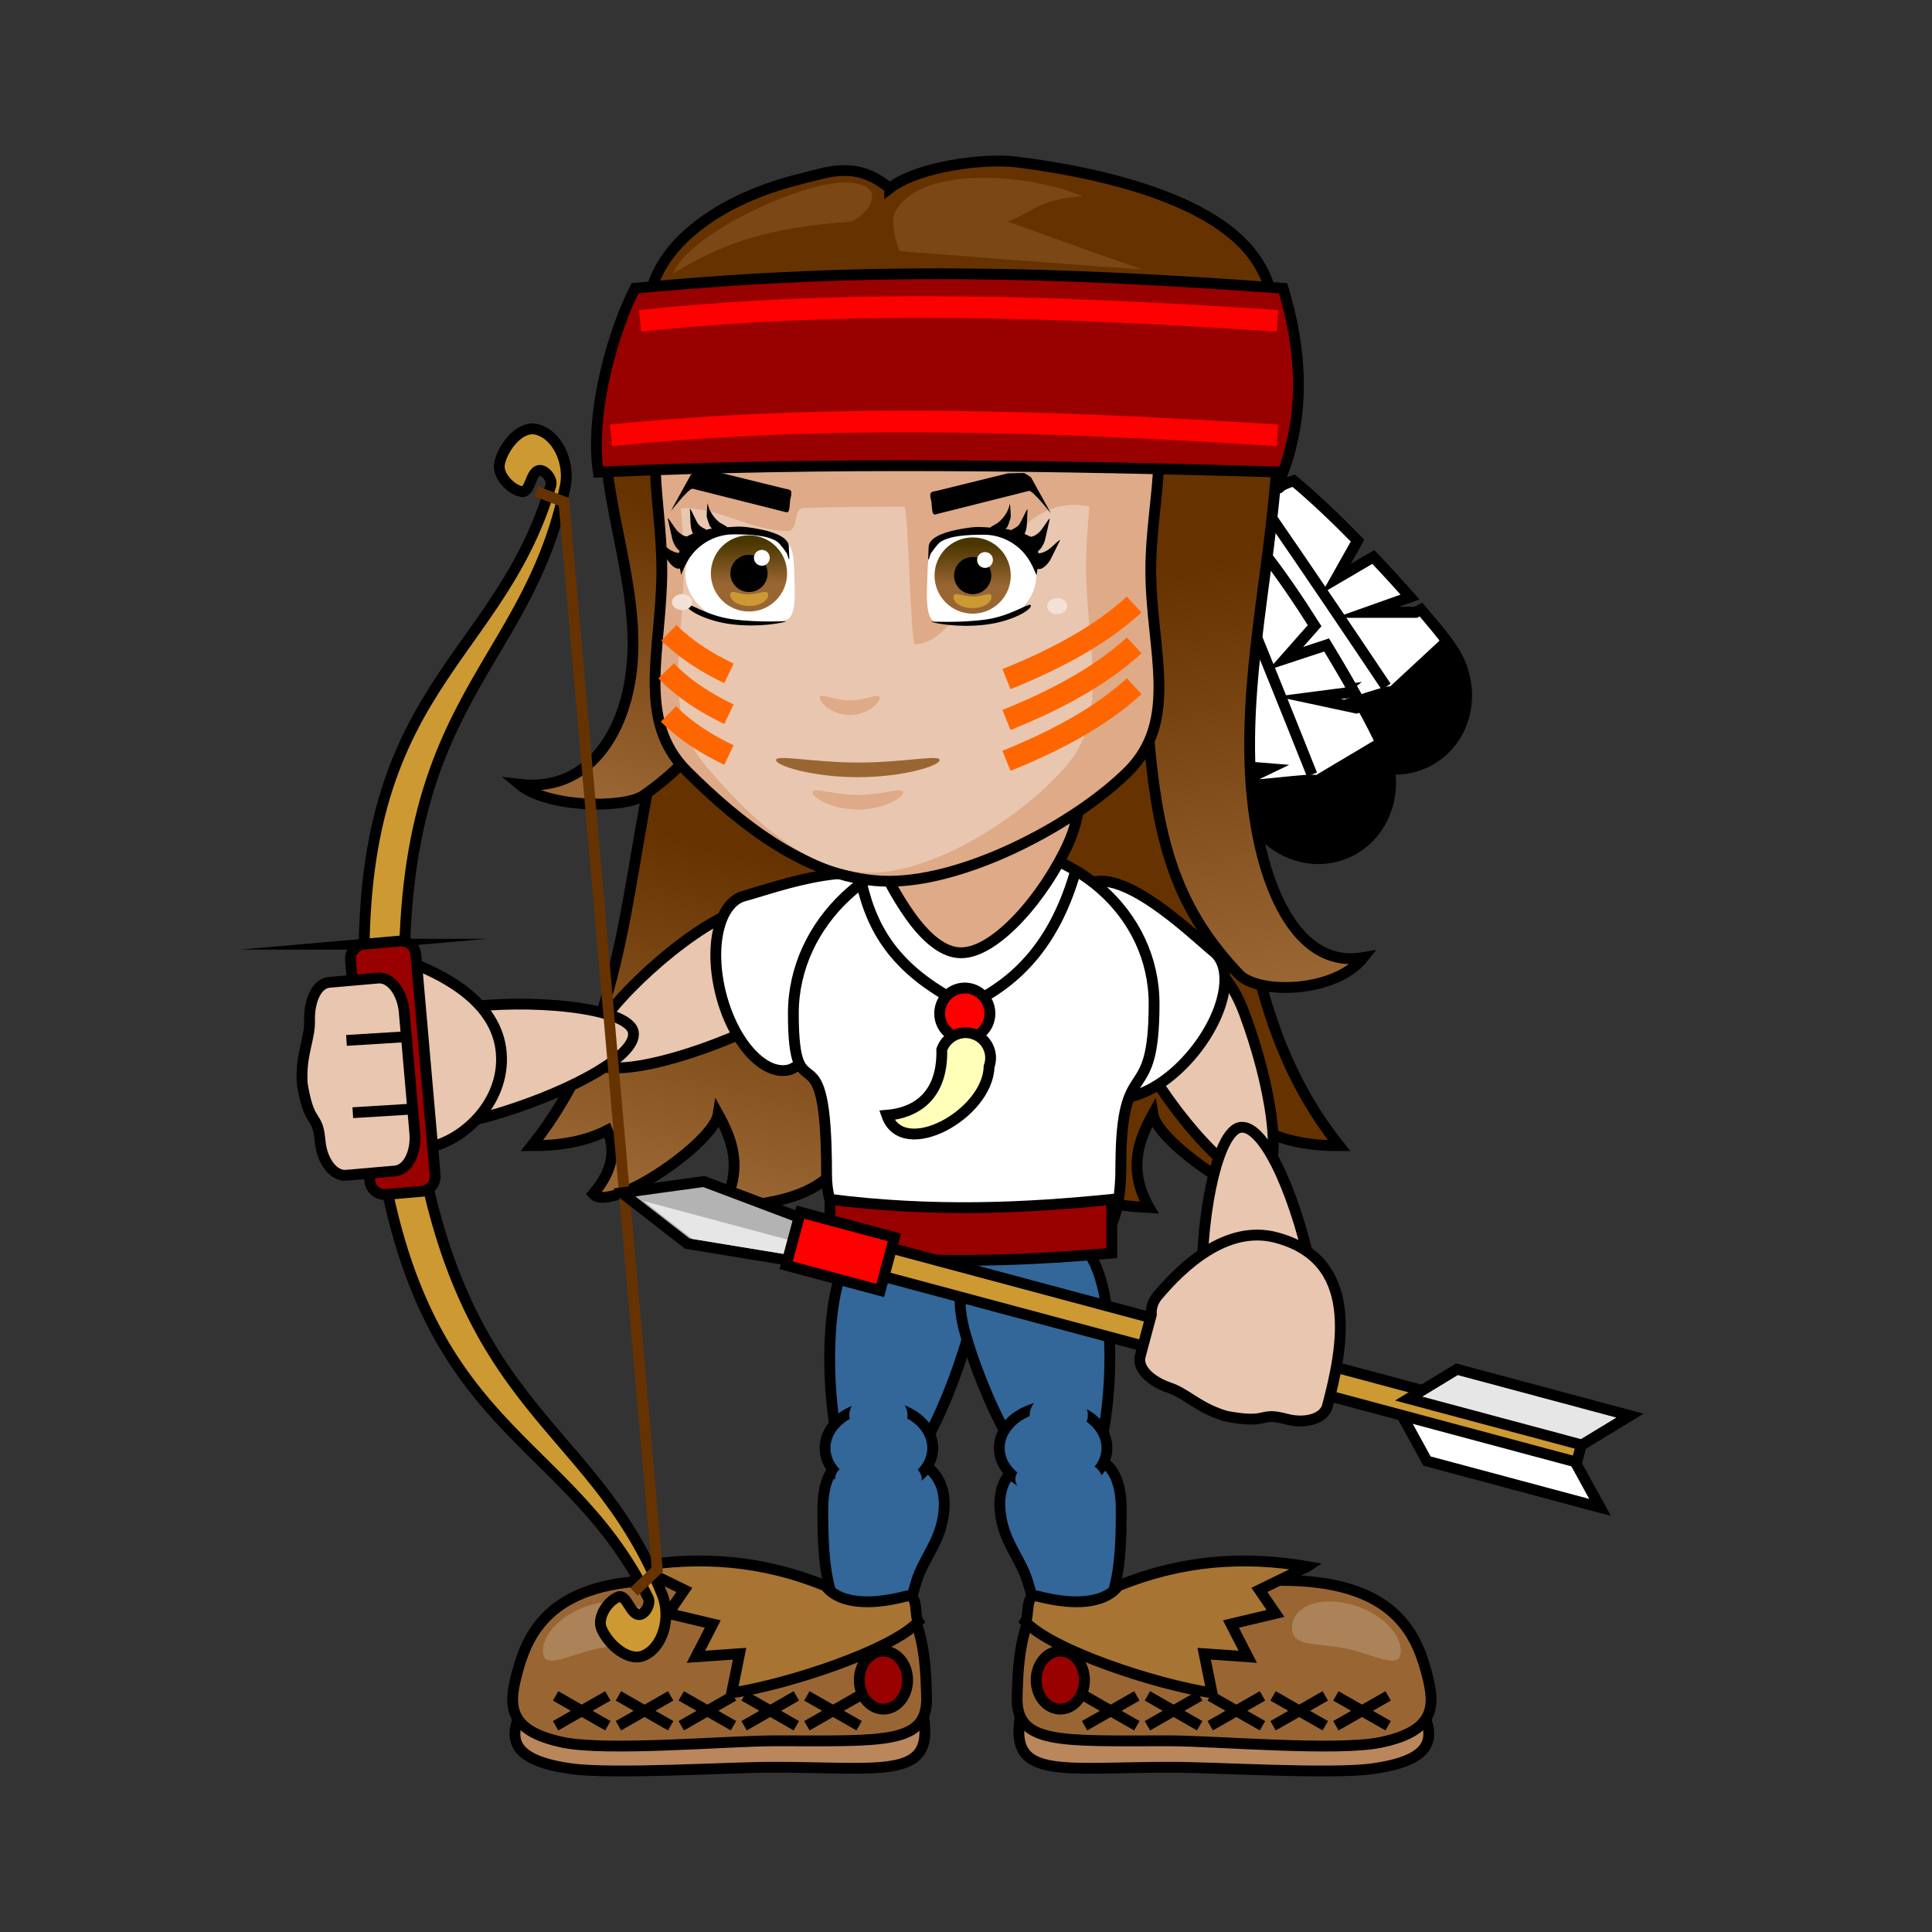 <svg:svg xmlns:svg="http://www.w3.org/2000/svg" height="632.652" id="svg2" version="1.1" viewBox="-97.121 -50.942 632.652 632.652" width="632.652">
 <svg:rect x="-97.121" y="-50.942" width="632.652" height="632.652" fill="#333333" stroke="none"/>
 <svg:defs id="defs4">
  <svg:clipPath clipPathUnits="userSpaceOnUse" id="clipPath3430">
   <svg:path clip-rule="evenodd" d="m93.414 265.57c-7.808-37.27-8.38-70.98-31.773-100.35 7.174-0.007 13.9 1.034 19.777 4.053 2.682-6.301 0.508-11.692-3.728-16.697 4.527-5.144 31.569 13.303 32.745 20.911 3.596-6.502 6.785-14.386 0.973-24.478 38.783 2.161 21.903 16.247 57.871 23.019 1.545 38.211 3.09 76.422 4.634 114.63-26.833-7.032-53.666-14.065-80.499-21.098" id="path3432" />
  </svg:clipPath>
  <svg:linearGradient gradientUnits="userSpaceOnUse" id="linearGradient3434" x1="103.3" x2="82.76" y1="245.85" y2="159.47">
   <svg:stop id="stop3436" offset="0" stop-color="#630" />
   <svg:stop id="stop3438" offset="1" stop-color="#963" />
  </svg:linearGradient>
  <svg:clipPath clipPathUnits="userSpaceOnUse" id="clipPath3448">
   <svg:path clip-rule="evenodd" d="m251.57 247.73c3.035-16.616 11.185-36.149 27.882-33.231-7.349-9.294-27.482-9.745-32.583-4.377-15.946 16.783-20.947 33.645-23.343 59.006-2.492 26.372-1.621 52.954-2.432 79.431 11.942-0.919 23.883-1.837 35.825-2.756-1.783-32.691-11.232-65.867-5.35-98.073" id="path3450" />
  </svg:clipPath>
  <svg:linearGradient gradientUnits="userSpaceOnUse" id="linearGradient3452" x1="237.7" x2="258.24" y1="318.03" y2="209.9">
   <svg:stop id="stop3454" offset="0" stop-color="#630" />
   <svg:stop id="stop3456" offset="1" stop-color="#963" />
  </svg:linearGradient>
  <svg:clipPath clipPathUnits="userSpaceOnUse" id="clipPath3466">
   <svg:path clip-rule="evenodd" d="m86.219 281.87c-3.035-10.99-11.185-23.911-27.882-21.981 7.348-6.147 27.482-6.446 32.583-2.895 15.946 11.101 20.947 22.255 23.343 39.03 2.492 17.444 1.621 35.027 2.432 52.54-11.942-0.608-23.883-1.215-35.825-1.823 1.783-21.624 11.232-43.568 5.349-64.871" id="path3468" />
  </svg:clipPath>
  <svg:linearGradient gradientUnits="userSpaceOnUse" id="linearGradient3470" x1="95.75" x2="74.61" y1="333.44" y2="259.44">
   <svg:stop id="stop3472" offset="0" stop-color="#630" />
   <svg:stop id="stop3474" offset="1" stop-color="#963" />
  </svg:linearGradient>
  <svg:clipPath clipPathUnits="userSpaceOnUse" id="clipPath3548">
   <svg:path clip-rule="evenodd" d="m118.51 325.13c5.514 0 9.984-4.47 9.984-9.984 0-5.514-4.47-9.984-9.984-9.984-5.514 0-9.984 4.47-9.984 9.984 0 5.514 4.47 9.984 9.984 9.984" id="path3550" />
  </svg:clipPath>
  <svg:linearGradient gradientUnits="userSpaceOnUse" id="linearGradient3552" x1="117.18" x2="117.18" y1="312.4" y2="323.39">
   <svg:stop id="stop3554" offset="0" stop-color="#963" />
   <svg:stop id="stop3556" offset="1" stop-color="#4a3600" />
  </svg:linearGradient>
  <svg:clipPath clipPathUnits="userSpaceOnUse" id="clipPath3564">
   <svg:path clip-rule="evenodd" d="m177.11 324.57c-5.514 0-9.984-4.47-9.984-9.984 0-5.514 4.47-9.984 9.984-9.984 5.514 0 9.984 4.47 9.984 9.984 0 5.514-4.47 9.984-9.984 9.984" id="path3566" />
  </svg:clipPath>
  <svg:linearGradient gradientUnits="userSpaceOnUse" id="linearGradient3568" x1="178.44" x2="178.43" y1="311.83" y2="322.83">
   <svg:stop id="stop3570" offset="0" stop-color="#963" />
   <svg:stop id="stop3572" offset="1" stop-color="#4a3600" />
  </svg:linearGradient>
 </svg:defs>
 <svg:g id="layer1" transform="translate(-165.16 -246.98)">
  <svg:g fill="#369" fill-rule="evenodd">
   <svg:g stroke="#000" stroke-miterlimit="22.926" stroke-width="3.543">
    <svg:path d="m364.96 599.43c10.312 1.158 27.449 7.894 20.065 34.065-7.384 26.171-22.095 54.261-32.407 53.103-10.312-1.158-15.222-38.27-11.814-62.34 3.408-24.071 13.843-25.986 24.155-24.827z" id="path3346" />
    <svg:path d="m355.32 671.87c9.053 0 24.685 3.013 21.506 21.26-1.44 8.263-6.276 13.365-8.536 20.276-2.731 8.35-3.473 17.739-12.97 17.646-17.359-0.169-17.835-24.434-17.835-40.776s8.783-18.405 17.835-18.405z" id="path3348" />
    <svg:path d="m405.13 599.08c-10.733 1.271-28.562 8.198-20.829 34.306 7.733 26.108 23.098 54.056 33.832 52.785 10.733-1.271 15.779-38.461 12.189-62.51-3.591-24.05-14.458-25.852-25.191-24.581z" id="path3350" />
    <svg:path d="m417.36 671.87c-9.053 0-24.685 3.012-21.506 21.26 1.44 8.263 6.276 13.365 8.536 20.276 2.731 8.35 3.472 17.739 12.97 17.646 17.359-0.169 17.835-24.434 17.835-40.776s-8.783-18.405-17.835-18.405z" id="path3352" />
    <svg:path d="m355.84 656.48c9.736 0 17.629 6.141 17.629 13.717 0 7.575-7.893 13.717-17.629 13.717-9.736 0-17.629-6.141-17.629-13.717 0-7.576 7.893-13.717 17.629-13.717z" id="path3354" />
   </svg:g>
   <svg:path d="m355.68 652.02c5.262 0 9.528 3.304 9.528 7.378 0 4.075-4.266 7.379-9.528 7.379-5.262 0-9.528-3.304-9.528-7.379 0-4.075 4.266-7.378 9.528-7.378" id="path3356" />
   <svg:path d="m412.89 656.48c9.736 0 17.629 6.141 17.629 13.717 0 7.575-7.893 13.717-17.629 13.717-9.736 0-17.629-6.141-17.629-13.717 0-7.576 7.893-13.717 17.629-13.717z" id="path3358" stroke="#000" stroke-miterlimit="22.926" stroke-width="3.543" />
   <svg:path d="m414.74 652.02c5.262 0 9.528 3.304 9.528 7.378 0 4.075-4.266 7.379-9.528 7.379-5.262 0-9.527-3.304-9.527-7.379 0-4.075 4.266-7.378 9.527-7.378" id="path3360" />
   <svg:path d="m414.74 673.04c7.851 0 14.215 3.303 14.215 7.378 0 4.075-6.364 7.379-14.215 7.379s-14.215-3.304-14.215-7.379c0-4.075 6.364-7.378 14.215-7.378" id="path3362" />
  </svg:g>
  <svg:g id="g3364" transform="matrix(1.25 0 0 -1.25 165.16 777.74)">
   <svg:g fill-rule="evenodd">
    <svg:g stroke="#000" stroke-miterlimit="22.926" stroke-width="2.835">
     <svg:path d="m257.19 48.162c26.688 0 30.029-17.781 35.724-27.357 5.416-9.107 7.126-16.314-11.118-18.805-11.088-1.514-40.971 0.398-52.674 0.398-26.928 0-40.369-2.86-39.903 9.907 0.156 4.275 2.673 22.822 9.469 27.271 4.532-2.739 11.481-3.018 15.596-0.182 9.542 6.577 30.226 8.767 42.906 8.767z" fill="#ba865b" id="path3366" />
     <svg:path d="m258.03 51.344c28.258 0 34.876-12.82 37.827-23.607 2.345-8.573 3.274-15.642-11.773-18.805-11.567-2.431-43.383 0.398-55.775 0.398-28.512 0-40.032-1.052-39.539 11.716 0.165 4.275 0.118 21.014 7.313 25.462 4.798-2.739 12.158-3.018 16.515-0.182 10.104 6.577 32.005 5.017 45.432 5.017z" fill="#963" id="path3368" />
     <svg:path d="m264.78 54.978c-4.184-2.042-8.368-4.084-12.553-6.125 1.406-2.054 2.812-4.108 4.218-6.162-3.891-0.924-7.781-1.848-11.672-2.772 1.469-2.861 2.938-5.722 4.407-8.582-3.809 0.267-7.62 0.534-11.43 0.802 0.692-3.426 1.384-6.852 2.076-10.278-14.997 2.289-41.915 11.186-48.906 18.678 1.123 1.624-0.167 7.541 3.272 6.654 10.688-2.757 16.783-1.183 19.774 1.363 0.502 0.428 0.917 0.883 1.252 1.35 16.472 6.707 32.691 7.968 49.563 5.073z" fill="#a77433" id="path3370" />
     <svg:path d="m200.07 32.826c3.498 0 6.335-3.403 6.335-7.601 0-4.197-2.836-7.601-6.335-7.601s-6.335 3.403-6.335 7.601c0 4.198 2.836 7.601 6.335 7.601z" fill="#900" id="path3372" />
    </svg:g>
    <svg:path d="m275.02 45.343c7.86-1.681 14.232-7.261 14.232-12.464 0-5.202-6.372-1.094-14.232 0.587-7.86 1.681-14.232 0.299-14.232 5.502 0 5.202 6.372 8.056 14.232 6.375" fill="#ac8359" id="path3374" />
   </svg:g>
   <svg:g fill="none" stroke="#000" stroke-miterlimit="22.926" stroke-width="2.835">
    <svg:path d="m220.12 13.272-13.688 7.822m13.688 0-13.688-7.822" id="path3376" />
    <svg:path d="m236.58 13.272-13.688 7.822m13.688 0-13.688-7.822" id="path3378" />
    <svg:path d="m253.03 13.272-13.688 7.822m13.688 0-13.688-7.822" id="path3380" />
    <svg:path d="m269.49 13.272-13.688 7.822m13.688 0-13.688-7.822" id="path3382" />
    <svg:path d="m285.95 13.272-13.688 7.822m13.688 0-13.688-7.822" id="path3384" />
   </svg:g>
  </svg:g>
  <svg:g id="g3386" transform="matrix(1.25 0 0 -1.25 165.16 777.74)">
   <svg:g fill-rule="evenodd">
    <svg:g stroke="#000" stroke-miterlimit="22.926" stroke-width="2.835">
     <svg:path d="m96.608 48.162c-26.688 0-30.029-17.781-35.724-27.357-5.416-9.107-7.126-16.314 11.118-18.805 11.088-1.514 40.971 0.398 52.674 0.398 26.928 0 40.369-2.86 39.903 9.907-0.156 4.275-2.673 22.822-9.469 27.271-4.532-2.739-11.481-3.018-15.596-0.182-9.542 6.577-30.226 8.767-42.906 8.767z" fill="#ba865b" id="path3388" />
     <svg:path d="m95.771 51.344c-28.258 0-34.876-12.82-37.827-23.607-2.345-8.573-3.274-15.642 11.773-18.805 11.567-2.431 43.383 0.398 55.775 0.398 28.512 0 40.032-1.052 39.539 11.716-0.165 4.275-0.118 21.014-7.313 25.462-4.798-2.739-12.158-3.018-16.515-0.182-10.104 6.577-32.005 5.017-45.432 5.017z" fill="#963" id="path3390" />
     <svg:path d="m89.02 54.978c4.184-2.042 8.368-4.084 12.553-6.125-1.406-2.054-2.812-4.108-4.218-6.162 3.891-0.924 7.781-1.848 11.672-2.772-1.469-2.861-2.938-5.722-4.407-8.582 3.809 0.267 7.62 0.534 11.43 0.802-0.692-3.426-1.384-6.852-2.076-10.278 14.997 2.289 41.915 11.186 48.906 18.678-1.123 1.624 0.167 7.541-3.272 6.654-10.688-2.757-16.783-1.183-19.774 1.363-0.502 0.428-0.917 0.883-1.252 1.35-16.472 6.707-32.691 7.968-49.563 5.073z" fill="#a77433" id="path3392" />
     <svg:path d="m153.74 32.826c-3.498 0-6.335-3.403-6.335-7.601 0-4.197 2.836-7.601 6.335-7.601s6.335 3.403 6.335 7.601c0 4.198-2.836 7.601-6.335 7.601z" fill="#900" id="path3394" />
    </svg:g>
    <svg:path d="m78.778 45.343c-7.86-1.681-14.231-7.261-14.231-12.464 0-5.202 6.372-1.094 14.232 0.587 7.86 1.681 14.232 0.299 14.232 5.502 0 5.202-6.372 8.056-14.232 6.375" fill="#ac8359" id="path3396" />
   </svg:g>
   <svg:g fill="none" stroke="#000" stroke-miterlimit="22.926" stroke-width="2.835">
    <svg:path d="m133.68 13.272 13.688 7.822m-13.688 0 13.688-7.822" id="path3398" />
    <svg:path d="m117.23 13.272 13.688 7.822m-13.688 0 13.688-7.822" id="path3400" />
    <svg:path d="m100.77 13.272 13.688 7.822m-13.688 0 13.688-7.822" id="path3402" />
    <svg:path d="m84.31 13.272 13.688 7.822m-13.688 0 13.688-7.822" id="path3404" />
    <svg:path d="m67.852 13.272 13.688 7.822m-13.688 0 13.688-7.822" id="path3406" />
   </svg:g>
  </svg:g>
  <svg:g id="g3408" stroke="#000" stroke-miterlimit="22.926" stroke-width="2.835" transform="matrix(1.25 0 0 -1.25 165.16 777.74)">
   <svg:path d="m243.24 348.22c2.591 1.754 8.073-1.07 14.72-6.205-0.46-2.763-0.772-4.851-0.513-4.447 0.425 0.661 2.429 1.409 3.752 1.843 5.307-4.423 11.132-9.979 16.718-15.677l-5.641-10.034 9.789 5.734c3.439-3.622 6.702-7.199 9.6-10.478l-11.365-4.032 12.878 0.003s0.517 0.274 1.355 0.742c3.873-4.497 6.795-8.15 8.137-10.133 6.531-9.649 4.527-22.412-4.477-28.507-6.558-4.439-15.021-4.114-21.658 0.118l2.706 6.754-4.689-5.328c-1.681 1.358-3.203 2.994-4.488 4.894-0.791 1.168-1.916 3.063-3.265 5.495l7.276 5.649-9.637-1.273c-3.036 5.767-6.704 13.213-10.206 21.005 0.885 1.064 2.397 2.752 3.195 2.905 0.513 0.099-1.972 0.667-5.069 1.34-7.772 17.913-13.942 36.366-9.119 39.631z" fill-rule="evenodd" id="path3410" />
   <svg:path d="m243.24 348.22c2.591 1.754 8.073-1.07 14.72-6.205-0.46-2.763-0.772-4.851-0.513-4.447 0.425 0.661 2.429 1.409 3.752 1.843 5.307-4.423 11.132-9.979 16.718-15.677l-5.641-10.034 9.789 5.734c3.439-3.622 6.702-7.199 9.6-10.478l-11.365-4.032 12.878 0.003s0.517 0.274 1.355 0.742c2.879-3.343 5.232-6.219 6.802-8.29l-14.32-13.28c-0.599 0.997-19.457-6.5-20.219-5.128l7.276 5.649-9.637-1.273c-3.036 5.767-6.704 13.213-10.206 21.005 0.885 1.064 2.397 2.752 3.195 2.905 0.513 0.099-1.972 0.667-5.069 1.34-7.772 17.913-13.942 36.366-9.119 39.631z" fill="#fff" fill-rule="evenodd" id="path3412" />
   <svg:path d="m237.74 353.97c2.002-0.16 47.686-68.494 47.686-68.494" fill="none" id="path3414" />
  </svg:g>
  <svg:g id="g3416" stroke="#000" stroke-miterlimit="22.926" stroke-width="2.835" transform="matrix(1.25 0 0 -1.25 165.16 777.74)">
   <svg:path d="m237.9 332.67c2.901 1.171 7.669-2.74 13.091-9.155-1.029-2.604-1.772-4.58-1.434-4.241 0.554 0.558 2.671 0.868 4.055 1.015 4.262-5.437 8.791-12.092 13.058-18.835l-7.62-8.627 10.774 3.553c2.603-4.263 5.043-8.444 7.188-12.259l-11.958-1.558 12.592-2.698s0.564 0.159 1.481 0.441c2.843-5.21 4.934-9.394 5.831-11.615 4.362-10.805-0.275-22.863-10.357-26.933-7.343-2.965-15.55-0.872-21.151 4.658l4.062 6.036-5.702-4.226c-1.359 1.681-2.503 3.599-3.362 5.726-0.528 1.308-1.231 3.397-2.04 6.058l8.3 3.997-9.69 0.777c-1.759 6.275-3.783 14.325-5.572 22.679 1.089 0.855 2.921 2.188 3.733 2.171 0.522-0.011-1.788 1.066-4.675 2.373-3.842 19.145-6.004 38.482-0.602 40.662z" fill-rule="evenodd" id="path3418" />
   <svg:path d="m237.9 332.67c2.901 1.171 7.669-2.74 13.091-9.155-1.029-2.604-1.772-4.58-1.434-4.241 0.554 0.558 2.671 0.868 4.055 1.015 4.262-5.437 8.791-12.092 13.058-18.835l-7.62-8.627 10.774 3.553c2.603-4.263 5.043-8.444 7.188-12.259l-11.958-1.558 12.592-2.698s0.564 0.159 1.481 0.441c2.114-3.873 3.812-7.179 4.912-9.533l-16.786-9.99c-0.377 1.1-20.388-2.274-20.845-0.772l8.3 3.997-9.69 0.777c-1.759 6.275-3.783 14.325-5.572 22.679 1.089 0.855 2.921 2.188 3.733 2.171 0.522-0.011-1.788 1.066-4.675 2.373-3.842 19.145-6.004 38.482-0.602 40.662z" fill="#fff" fill-rule="evenodd" id="path3420" />
   <svg:path d="m233.73 339.44c1.924-0.577 32.257-76.973 32.257-76.973" fill="none" id="path3422" />
  </svg:g>
  <svg:path d="m466.85 445.78c9.76 46.588 10.475 88.716 39.716 125.43-8.968 0.009-17.375-1.292-24.721-5.066-3.353 7.877-0.635 14.615 4.66 20.871-5.659 6.43-39.461-16.629-40.932-26.139-4.495 8.127-8.482 17.982-1.216 30.597-48.479-2.701-27.379-20.308-72.339-28.773-1.931-47.764-3.862-95.527-5.793-143.29 33.541 8.791 67.083 17.582 100.62 26.372z" fill="#630" fill-rule="evenodd" id="path3424" stroke="#000" stroke-miterlimit="22.926" stroke-width="3.543" />
  <svg:g id="g3426" transform="matrix(1.25 0 0 -1.25 165.16 777.74)">
   <svg:g clip-path="url(#clipPath3430)" id="g3428">
    <svg:path d="m93.414 265.57c-7.808-37.27-8.38-70.98-31.773-100.35 7.174-0.007 13.9 1.034 19.777 4.053 2.682-6.301 0.508-11.692-3.728-16.697 4.527-5.144 31.569 13.303 32.745 20.911 3.596-6.502 6.785-14.386 0.973-24.478 38.783 2.161 21.903 16.247 57.871 23.019 1.545 38.211 3.09 76.422 4.634 114.63-26.833-7.032-53.666-14.065-80.499-21.098" fill="url(#linearGradient3434)" fill-rule="evenodd" id="path3440" />
   </svg:g>
  </svg:g>
  <svg:path d="m281.93 445.78c-9.76 46.588-10.475 88.716-39.716 125.43 8.968 0.009 17.374-1.292 24.721-5.066 3.353 7.877 0.635 14.615-4.66 20.871 5.659 6.43 39.461-16.629 40.932-26.139 4.495 8.127 8.482 17.982 1.216 30.597 48.479-2.701 27.379-20.308 72.339-28.773 1.931-47.764 3.862-95.527 5.793-143.29-33.541 8.791-67.083 17.582-100.62 26.372z" fill="none" id="path3442" stroke="#000" stroke-miterlimit="22.926" stroke-width="3.543" />
  <svg:g id="g3444" transform="matrix(1.25 0 0 -1.25 165.16 777.74)">
   <svg:g clip-path="url(#clipPath3448)" id="g3446">
    <svg:path d="m251.57 247.73c3.035-16.616 11.185-36.149 27.882-33.231-7.349-9.294-27.482-9.745-32.583-4.377-15.946 16.783-20.947 33.645-23.343 59.006-2.492 26.372-1.621 52.954-2.432 79.431 11.942-0.919 23.883-1.837 35.825-2.756-1.783-32.691-11.232-65.867-5.35-98.073" fill="url(#linearGradient3452)" fill-rule="evenodd" id="path3458" />
   </svg:g>
  </svg:g>
  <svg:path d="m479.62 468.07c3.794 20.77 13.982 45.187 34.853 41.539-9.186 11.617-34.353 12.182-40.729 5.471-19.933-20.979-26.183-42.057-29.179-73.758-3.115-32.964-2.026-66.193-3.039-99.289 14.927 1.148 29.854 2.296 44.781 3.445-2.229 40.864-14.04 82.334-6.687 122.59z" fill="none" id="path3460" stroke="#000" stroke-miterlimit="22.926" stroke-width="3.543" />
  <svg:g id="g3462" transform="matrix(1.25 0 0 -1.25 165.16 777.74)">
   <svg:g clip-path="url(#clipPath3466)" id="g3464">
    <svg:path d="m86.219 281.87c-3.035-10.99-11.185-23.911-27.882-21.981 7.348-6.147 27.482-6.446 32.583-2.895 15.946 11.101 20.947 22.255 23.343 39.03 2.492 17.444 1.621 35.027 2.432 52.54-11.942-0.608-23.883-1.215-35.825-1.823 1.783-21.624 11.232-43.568 5.349-64.871" fill="url(#linearGradient3470)" fill-rule="evenodd" id="path3476" />
   </svg:g>
  </svg:g>
  <svg:path d="m272.94 425.4c-3.794 13.738-13.982 29.889-34.853 27.476 9.186 7.684 34.353 8.057 40.728 3.619 19.933-13.877 26.183-27.819 29.179-48.787 3.115-21.804 2.026-43.783 3.039-65.675-14.927 0.76-29.854 1.519-44.781 2.279 2.229 27.03 14.04 54.46 6.687 81.088z" fill="none" id="path3478" stroke="#000" stroke-miterlimit="22.926" stroke-width="3.543" />
  <svg:g fill="#e9c6af" fill-rule="evenodd" stroke="#000" stroke-miterlimit="22.926" stroke-width="3.543">
   <svg:path d="m328.41 500.59c4.455 7.082 8.496 21.608-13.56 32.011-22.055 10.403-49.193 17.346-53.647 10.264-4.455-7.082 18.97-31.406 37.529-43.08 18.558-11.674 25.223-6.277 29.678 0.805z" id="path3480" />
   <svg:path d="m444.68 511.59c7.424-3.857 22.233-6.69 30.787 16.146 8.553 22.837 13.241 50.453 5.816 54.31-7.424 3.857-29.739-21.49-39.847-40.945-10.108-19.456-4.181-25.655 3.244-29.511z" id="path3482" />
   <svg:path d="m196.98 546.27c1.285 8.267 7.766 21.881 31.236 15.26 23.47-6.62 48.504-19.186 47.219-27.453-1.284-8.267-34.922-11.254-56.587-7.887s-23.153 11.813-21.868 20.08z" id="path3484" />
   <svg:path d="m480.18 644.37c8.344-0.601 22.445-5.939 17.778-29.874-4.667-23.935-15.131-49.918-23.476-49.318-8.345 0.6-14.089 33.878-12.515 55.746 1.573 21.868 9.868 24.047 18.213 23.446z" id="path3486" />
  </svg:g>
  <svg:g fill="#fff" fill-rule="evenodd" stroke="#000" stroke-miterlimit="22.926" stroke-width="3.543">
   <svg:path d="m465.53 507.74c6.667 5.361 3.818 19.969-6.362 32.627s-23.836 18.573-30.503 13.212c-6.666-5.361-17.474-53.027-7.294-65.685s37.493 14.485 44.159 19.846z" id="path3488" />
   <svg:path d="m311.78 489.4c-8.282 2.142-11.699 16.627-7.632 32.354 4.067 15.726 14.078 26.738 22.361 24.596 8.283-2.142 37.753-41.133 33.686-56.86-4.067-15.726-40.132-2.232-48.414-0.09z" id="path3490" />
   <svg:path d="m435.08 577.91c0 37.853-21.22 28.651-47.833 29.365-26.613 0.714-48.542-2.58-48.542-26.779 0-51.507-10.875-17.367-10.875-52.62 0-29.66 26.443-54.415 59.063-55.291 32.62-0.875 59.063 22.46 59.063 52.121 0 35.254-10.875 15.351-10.875 53.204z" id="path3492" />
  </svg:g>
  <svg:path d="m339.84 588.79c33.72 4.25 63.535 2.911 92.25 0v17.582c-31.185 2.766-62.065 3.593-92.25 0v-17.582z" fill="#900" fill-rule="evenodd" id="path3494" stroke="#000" stroke-miterlimit="22.926" stroke-width="3.543" />
  <svg:path d="m355.68 673.04c7.851 0 14.215 3.303 14.215 7.378 0 4.075-6.364 7.379-14.215 7.379s-14.215-3.304-14.215-7.379c0-4.075 6.364-7.378 14.215-7.378" fill="#369" fill-rule="evenodd" id="path3496" />
  <svg:path d="m350.11 484.98c3.673 16.22 11.752 29.398 34.248 40.478 18.302-8.213 29.597-22.426 35.868-44.088" fill="none" id="path3498" stroke="#000" stroke-miterlimit="22.926" stroke-width="3.543" />
  <svg:g fill-rule="evenodd">
   <svg:g stroke="#000" stroke-miterlimit="22.926" stroke-width="3.543">
    <svg:path d="m383.97 519.57c4.548 0 8.235 3.731 8.235 8.333 0 4.603-3.687 8.333-8.235 8.333-4.548 0-8.235-3.731-8.235-8.333s3.687-8.333 8.235-8.333z" fill="#f00" id="path3500" />
    <svg:path d="m387.01 534.68c4.277 1.546 6.476 6.308 4.912 10.636-0.341 15.558-28.246 30.972-33.49 15.937 9.652-0.801 18.367-6.437 18.001-21.536 1.565-4.328 6.3-6.583 10.578-5.038z" fill="#ffffba" id="path3502" />
    <svg:path d="m382.77 313.11c11.603 0 27.584 10.424 35.187 27.274 7.603 16.85 3.323 40.13 3.323 65.844s4.279 48.994-3.323 65.844c-7.603 16.85-23.584 35.967-35.187 35.967s-22.108-19.118-29.711-35.967c-7.603-16.85-3.714-40.13-3.714-65.844 0-25.713-3.89-48.994 3.714-65.844 7.603-16.85 18.108-27.274 29.711-27.274z" fill="#deaa87" id="path3504" />
    <svg:path d="m359.16 289.68c25.826 0 61.397 10.424 78.321 27.274s7.397 40.13 7.397 65.844 9.527 48.994-7.397 65.844c-16.924 16.85-52.495 35.967-78.321 35.967s-49.209-19.118-66.133-35.967c-16.923-16.85-8.266-40.13-8.266-65.844s-8.658-48.994 8.266-65.844c16.924-16.851 40.306-27.274 66.133-27.274z" fill="#deaa87" id="path3506" />
   </svg:g>
   <svg:path d="m353.16 289.68c11.888 0 26.285 3.216 39.102 8.957-24.48-0.361-49.03 0.051-74.816 1.506 10.674-6.681 22.824-10.463 35.714-10.463zm71.625 72.246c-0.549 6.294-1.097 12.827-1.097 19.529 0 25.344 7.838 48.288-6.086 64.895-13.925 16.606-43.193 35.449-64.443 35.449s-40.489-18.842-54.415-35.449c-13.924-16.607-6.801-39.551-6.801-64.895 0-6.513-0.47-12.867-0.933-18.996 12.592-0.393 22.133 7.167 34.66 7.458 4.378 0.101 1.426-7.379 5.855-7.538 11.174-0.4 19.902-0.388 32.648-0.445 1.255-0.005 2.138 45.095 3.396 45.091 18.5-0.05 27.472-51.589 57.215-45.099" fill="#e9c6af" id="path3508" />
   <svg:path d="m359.38 257.68c9.359-7.295 31.322-9.849 41.234-8.63 21.1 2.595 62.956 10.136 77.972 30.932 4.1 5.678 6.368 11.922 6.368 18.476 0 6.554-2.268 12.797-6.368 18.476-4.1 5.678-10.034 10.793-17.365 15.087-7.331 4.295-16.061 7.771-25.755 10.172-9.694 2.402-62.905 3.73-74.092 3.73-11.188 0-21.846-1.328-31.54-3.73-9.694-2.402-18.424-5.878-25.755-10.172-7.332-4.295-13.265-9.409-17.365-15.087-4.1-5.678-6.368-11.922-6.368-18.476 0-6.553 2.267-12.797 6.368-18.476 4.1-5.678 10.033-10.792 17.365-15.087 7.331-4.295 16.062-7.771 25.755-10.172 9.694-2.401 18.524-6.162 29.546 2.956z" fill="#630" id="path3510" stroke="#000" stroke-miterlimit="22.926" stroke-width="3.543" />
   <svg:path d="m301.79 350.33 23.31 5.74c0.788 0.194 1.542 0.151 1.944 0.74 0.267 0.391 0.077 1.696-0.087 2.172-0.308 0.889-0.148 1.74-0.456 3.672-0.198 1.245-0.83 1.167-0.83 1.167l-30.794-7.742c-1.31-0.33-7.82 8.248-7.123 7.197l6.481-11.726 2.165-1.321s4.043 0.021 5.391 0.101v-0z" id="path3512" />
   <svg:path d="m398.05 351.04-23.309 5.74c-0.788 0.194-1.543 0.151-1.945 0.74-0.267 0.391-0.078 1.696 0.087 2.172 0.308 0.889 0.148 1.74 0.456 3.672 0.198 1.245 0.83 1.166 0.83 1.166l30.794-7.742c1.31-0.33 7.82 8.248 7.124 7.197l-6.481-11.726-2.165-1.321s-4.043 0.021-5.391 0.101v-0z" id="path3514" />
   <svg:path d="m309.34 370.18c5.687 0.028 13.286 0.293 16.652 3.748 2.309 2.37 1.998 7.877 2.148 11.042 0.16 3.377 0.839 12.804-2.36 13.885-4.97 1.679-10.631 0.876-16.124 0.818-9.585-0.102-16.816-7.428-17.182-15.279-0.367-7.851 7.279-14.263 16.867-14.215" fill="#fff" id="path3516" />
   <svg:path d="m390.51 370.89c-5.686 0.028-13.286 0.293-16.652 3.748-2.309 2.37-1.998 7.877-2.148 11.042-0.16 3.377-0.839 12.804 2.36 13.885 4.97 1.678 10.631 0.876 16.125 0.817 9.585-0.102 16.815-7.428 17.183-15.279 0.367-7.851-7.279-14.263-16.867-14.215" fill="#fff" id="path3518" />
  </svg:g>
  <svg:g fill-rule="evenodd">
   <svg:path d="m291.13 372.96s0.266-0.224 0.717-0.539c0.81-0.567 2.216-1.43 3.75-1.832 1.899-0.497 4.701-1.562 7.187-1.676 2.25-0.103 5.943-0.516 8.146-0.414 1.477 0.069 4.105 0.453 6.759 1.017 4.279 0.911 8.596 2.654 8.662 5.46 0.077 3.317 0.484 6.128-0.509 2.625-0.175-0.618-2.465-3.663-3.368-4.234-3.174-2.008-8.443-2.351-14.201-2.351-5.644 0-10.435 2.744-13.412 6.337-2.664 3.214-3.814 7.351-3.814 6.861s-0.694-2.928-0.674-5.471c0.022-2.839 0.759-5.785 0.759-5.785" id="path3520" />
   <svg:path d="m299.89 361.27c0.335 2.449 2.784 5.287 4.141 6.065l1.585 0.907c1.357 0.777 0.587 1.959-1.188 1.959-1.776 0-3.682-0.896-4.141-2.391l-0.724-2.132-0.101-0.555s-0.006-0.265 0.005-0.563c0.053-1.325 0.228-4.726 0.424-3.29h-0z" id="path3522" />
   <svg:path d="m296.73 367.7c0.93 1.119 2.481 1.657 2.481 1.657l-0.36 0.802c-0.663 1.477-0.635 4.398-1.786 4.398-1.151 0-1.176-1.556-2.369-4.398-0.771-1.837-0.5-4.772-0.732-7.173-0.154-1.591 1.881 3.648 2.767 4.713v0z" id="path3524" />
   <svg:path d="m290.2 370.25c1.299 1.081 1.63 1.361 3.769 1.601v0.567c0 1.564-0.887 4.249-2.495 4.249-1.609 0-2.969-2.723-3.311-4.249l-1.426-6.373c-0.342-1.526 2.227 3.176 3.463 4.205h0z" id="path3526" />
   <svg:path d="m287.78 376.29c1.519 0.741 1.907 0.934 4.042 0.659l0.135 0.551c0.372 1.52 0.148 4.339-1.414 4.721-1.563 0.382-3.531-1.939-4.226-3.341l-2.9-5.851c-0.695-1.402 2.918 2.556 4.363 3.261" id="path3528" />
   <svg:path d="m307.81 398.81c8.899 1.208 18.194 0.516 17.598 0.741-1.145 0.433-8.564 1.976-17.39 0.96-8.826-1.016-15.282-4.831-15.147-6.271 0.135-1.44 6.13 3.374 14.939 4.57" id="path3530" />
   <svg:path d="m407.36 373.08s-0.266-0.224-0.717-0.539c-0.81-0.567-2.216-1.431-3.75-1.832-1.899-0.497-4.701-1.563-7.187-1.676-2.25-0.103-5.943-0.516-8.146-0.414-1.477 0.069-4.105 0.453-6.759 1.017-4.279 0.911-8.596 2.654-8.662 5.46-0.077 3.317-0.485 6.128 0.509 2.626 0.175-0.619 2.465-3.663 3.368-4.234 3.175-2.008 8.443-2.351 14.202-2.351 5.644 0 10.435 2.744 13.412 6.336 2.663 3.214 3.814 7.352 3.814 6.862 0-0.49 0.694-2.928 0.674-5.471-0.022-2.839-0.759-5.785-0.759-5.785" id="path3532" />
   <svg:path d="m398.59 361.4c-0.335 2.449-2.784 5.287-4.141 6.065l-1.585 0.907c-1.357 0.777-0.587 1.959 1.188 1.959 1.776 0 3.682-0.896 4.141-2.391l0.724-2.132 0.101-0.555s0.007-0.265-0.005-0.563c-0.053-1.325-0.228-4.727-0.424-3.29h0z" id="path3534" />
   <svg:path d="m401.75 367.83c-0.93 1.119-2.481 1.658-2.481 1.658l0.36 0.802c0.663 1.477 0.635 4.399 1.786 4.399 1.151 0 1.176-1.556 2.369-4.399 0.771-1.837 0.5-4.772 0.733-7.172 0.154-1.592-1.882 3.647-2.767 4.712v0z" id="path3536" />
   <svg:path d="m408.28 370.38c-1.299 1.081-1.63 1.361-3.769 1.601v0.567c0 1.564 0.887 4.25 2.495 4.25 1.609 0 2.969-2.723 3.311-4.25l1.426-6.373c0.342-1.526-2.227 3.176-3.463 4.205h-0z" id="path3538" />
   <svg:path d="m410.7 376.42c-1.519 0.742-1.906 0.935-4.042 0.659l-0.134 0.551c-0.372 1.519-0.148 4.338 1.414 4.721 1.562 0.382 3.531-1.939 4.225-3.341l2.9-5.851c0.694-1.401-2.918 2.556-4.364 3.261" id="path3540" />
   <svg:path d="m390.67 398.93c-8.899 1.208-18.194 0.516-17.598 0.741 1.145 0.432 8.564 1.976 17.39 0.96 8.826-1.016 15.282-4.831 15.147-6.271-0.135-1.439-6.13 3.375-14.939 4.57" id="path3542" />
  </svg:g>
  <svg:g id="g3544" transform="matrix(1.25 0 0 -1.25 165.16 777.74)">
   <svg:g clip-path="url(#clipPath3548)" id="g3546">
    <svg:path d="m118.51 325.13c5.514 0 9.984-4.47 9.984-9.984 0-5.514-4.47-9.984-9.984-9.984-5.514 0-9.984 4.47-9.984 9.984 0 5.514 4.47 9.984 9.984 9.984" fill="url(#linearGradient3552)" fill-rule="evenodd" id="path3558" />
   </svg:g>
  </svg:g>
  <svg:g id="g3560" transform="matrix(1.25 0 0 -1.25 165.16 777.74)">
   <svg:g clip-path="url(#clipPath3564)" id="g3562">
    <svg:path d="m177.11 324.57c-5.514 0-9.984-4.47-9.984-9.984 0-5.514 4.47-9.984 9.984-9.984 5.514 0 9.984 4.47 9.984 9.984 0 5.514-4.47 9.984-9.984 9.984" fill="url(#linearGradient3568)" fill-rule="evenodd" id="path3574" />
   </svg:g>
  </svg:g>
  <svg:g fill-rule="evenodd">
   <svg:path d="m313.3 377.71c3.367 0 6.096 2.729 6.096 6.096 0 3.366-2.729 6.096-6.096 6.096-3.366 0-6.096-2.729-6.096-6.096 0-3.367 2.729-6.096 6.096-6.096" id="path3576" />
   <svg:path d="m386.55 378.42c-3.366 0-6.096 2.729-6.096 6.096 0 3.366 2.729 6.096 6.096 6.096 3.367 0 6.096-2.729 6.096-6.096 0-3.367-2.729-6.096-6.096-6.096" id="path3578" />
   <svg:path d="m317.51 376.11c1.432 0 2.593 1.161 2.593 2.593 0 1.432-1.161 2.593-2.593 2.593-1.432 0-2.593-1.161-2.593-2.593 0-1.432 1.161-2.593 2.593-2.593" fill="#fff" id="path3580" />
   <svg:path d="m390.59 376.82c-1.432 0-2.593 1.161-2.593 2.593 0 1.432 1.161 2.593 2.593 2.593 1.432 0 2.593-1.161 2.593-2.593 0-1.432-1.161-2.593-2.593-2.593" fill="#fff" id="path3582" />
   <svg:path d="m313.1 390.66c3.428 0 6.473-1.862 6.473 0.155 0 2.017-2.779 3.652-6.207 3.652-3.428 0-6.207-1.635-6.207-3.652 0-2.017 2.513-0.155 5.941-0.155" fill="#c93" id="path3584" />
   <svg:path d="m386.74 391.37c-3.428 0-6.473-1.862-6.473 0.155 0 2.017 2.779 3.652 6.207 3.652 3.428 0 6.206-1.635 6.206-3.652 0-2.017-2.513-0.155-5.941-0.155" fill="#c93" id="path3586" />
   <svg:path d="m276 290.43c76.61-7.291 138.81-5.299 212.21 0 6.282 20.778 7.078 40.936 0 60.204-74.126-2.162-148.52-3.387-224.25 0-2.915-20.068 5.203-46.93 12.04-60.204z" fill="#900" id="path3588" stroke="#000" stroke-miterlimit="22.926" stroke-width="3.543" />
   <svg:path d="m346.42 425.39c5.393 0 9.664-2.711 9.664-0.817s-4.372 5.609-9.765 5.609-9.765-3.715-9.765-5.609 4.473 0.817 9.866 0.817" fill="#deaa87" id="path3590" />
   <svg:path d="m349.11 456.33c8.19 0 14.676-2.711 14.676-0.817s-6.639 5.609-14.829 5.609-14.829-3.715-14.829-5.609 6.792 0.817 14.982 0.817" fill="#deaa87" id="path3592" />
   <svg:path d="m349.23 445.74c14.792 0 26.508-2.711 26.508-0.817s-11.992 5.609-26.784 5.609c-14.793 0-26.785-3.714-26.785-5.609s12.268 0.817 27.061 0.817" fill="#963" id="path3594" />
   <svg:path d="m414.23 391.88c1.831 0 3.314 1.178 3.314 2.631 0 1.453-1.484 2.632-3.314 2.632-1.83 0-3.314-1.178-3.314-2.632 0-1.453 1.484-2.631 3.314-2.631" fill="#f3e1d5" id="path3596" />
   <svg:path d="m291.41 390.58c1.831 0 3.314 1.178 3.314 2.632 0 1.453-1.484 2.631-3.314 2.631-1.83 0-3.314-1.178-3.314-2.631 0-1.454 1.484-2.632 3.314-2.632" fill="#f3e1d5" id="path3598" />
  </svg:g>
  <svg:g fill="none" stroke-miterlimit="22.926" stroke-width="7.087">
   <svg:g stroke="#f60">
    <svg:path d="m397.62 418.43c15.762-6.351 30.53-14.107 41.816-24.418" id="path3600" />
    <svg:path d="m306.74 416.53c-7.103-3.367-13.87-7.591-19.671-13.28m19.671 26.653c-7.474-3.543-14.575-8.035-20.571-14.183m20.571 27.557c-7.163-3.396-13.985-7.663-19.818-13.425" id="path3602" />
    <svg:path d="m397.62 431.8c15.762-6.351 30.53-14.107 41.816-24.418" id="path3604" />
    <svg:path d="m397.62 445.17c15.762-6.351 30.53-14.107 41.816-24.418" id="path3606" />
   </svg:g>
   <svg:path d="m277.65 301.1c69.278-7.289 138.89-4.628 208.71 0" id="path3608" stroke="#f00" />
   <svg:path d="m268.14 338.59c72.434-7.289 145.22-4.628 218.22 0" id="path3610" stroke="#f00" />
  </svg:g>
  <svg:path d="m360.8 266.33c7.06-16.567 44.501-13.519 61.642-5.986-14.649 0.891-16.374 5.476-24.561 8.215 0 0 42.24 15.262 44.266 15.668 2.026 0.405-79.524-5.941-79.524-5.941s-2.843-6.621-1.824-11.955zm-72.304 19.3c4.74-12.78 42.034-30.276 56.826-29.803 14.792 0.474 6.388 11.404 0.958 12.841-26.596 1.721-42.433 7.319-57.785 16.962" fill="#7b4815" fill-rule="evenodd" id="path3612" />
  <svg:path d="m201.07 510.65c11.58 4.275 29.621 13.081 31.104 30.027 1.482 16.946-13.806 30.295-25.735 31.338-11.929 1.044-22.801-11.847-24.283-28.793-1.482-16.945 7.334-36.848 18.914-32.572z" fill="#e9c6af" fill-rule="evenodd" id="path3614" stroke="#000" stroke-miterlimit="22.926" stroke-width="3.543" />
  <svg:g id="g3616" stroke-miterlimit="22.926" stroke-width="2.835" transform="matrix(1.25 0 0 -1.25 165.16 777.74)">
   <svg:g fill-rule="evenodd" stroke="#000">
    <svg:path d="m18.908 190.18c0.344-3.678 10.327-3.192 10.068 0.493-6.458 91.666 30.804 96.39 41.42 147.39 1.26 6.052-2.073 13.578-7.647 14.845-4.131 0.939-8.534-4.396-9.571-8.853-0.727-3.128 2.855-6.928 5.772-7.479 2.246-0.424 2.287 5.05 4.509 5.535 1.528 0.333 3.636-2.235 3.159-3.861-14.619-49.85-56.614-52.97-47.71-148.06z" fill="#c93" id="path3618" />
    <svg:path d="m19.426 184.26c-0.299 3.682 9.616 4.937 10 1.263 9.557-91.395 47.074-89.576 66.385-137.96 2.292-5.741 0.316-13.731-4.953-15.947-3.906-1.642-9.168 2.848-10.963 7.056-1.26 2.954 1.609 7.318 4.386 8.368 2.138 0.808 3.129-4.576 5.401-4.667 1.562-0.063 3.193 2.833 2.441 4.351-23.053 46.56-64.952 42.338-72.696 137.54z" fill="#c93" id="path3620" />
    <svg:path d="m17.662 218.01 9.367 0.82c2.132 0.186 4.028-1.405 4.215-3.536l5.058-57.813c0.186-2.132-1.405-4.028-3.537-4.215l-9.367-0.82c-2.132-0.187-4.028 1.405-4.214 3.536l-5.058 57.813c-0.186 2.132 1.405 4.028 3.537 4.215z" fill="#900" id="path3622" />
   </svg:g>
   <svg:path d="m62.763 336.62 7.263-2.72 24.47-279.7-6.096-5.846" fill="none" id="path3624" stroke="#630" />
  </svg:g>
  <svg:g id="g3626" stroke="#000" stroke-miterlimit="22.926" stroke-width="2.835" transform="matrix(1.25 0 0 -1.25 165.16 777.74)">
   <svg:path d="m8.555 208.02 12.83 1.123c3.293 0.288 6.361-3.741 6.817-8.954l2.764-31.591c0.456-5.213-1.865-9.713-5.159-10.002l-12.831-1.12c-3.294-0.288-6.361 3.741-6.817 8.954-0.641 7.325-2.576 3.781-4.408 13.471-0.326 1.723-0.345 2.034-0.331 3.788 0.05 6.261 2.071 9.865 1.976 14.332-0.111 5.214 1.865 9.713 5.159 10.001z" fill="#e9c6af" fill-rule="evenodd" id="path3628" />
   <svg:path d="m13.071 192.81 14.971 0.92" fill="none" id="path3630" />
   <svg:path d="m14.728 173.87 14.971 0.92" fill="none" id="path3632" />
  </svg:g>
  <svg:g fill-rule="evenodd" id="g3634" transform="matrix(1.25 0 0 -1.25 165.16 777.74)">
   <svg:g id="g3636" stroke="#000" stroke-miterlimit="22.926" stroke-width="2.835">
    <svg:path d="m289.02 95.583 7.105-12.968 45.345-12.15-7.105 12.968-45.345 12.15z" fill="#fff" id="path3638" />
    <svg:path d="m106.45 143.65 1.989 7.424 228.9-61.333-1.989-7.424-228.9 61.333z" fill="#c93" id="path3640" />
    <svg:path d="m291.33 98.982 12.637 7.678 45.345-12.15-12.637-7.678-45.345 12.15z" fill="#e6e6e6" id="path3642" />
   </svg:g>
   <svg:path d="m85.208 152.89 10.75 1.476 10.75 1.476 15.216-5.741 15.216-5.741-1.347-5.025-1.346-5.025-16.048 2.636-16.048 2.636-8.572 6.654-8.572 6.654z" fill="#b3b3b3" id="path3644" stroke="#000" stroke-miterlimit="22.926" stroke-width="2.835" />
   <svg:path d="m90.891 150.73 37.74-10.113-1.005-3.749-11.973 1.967-11.973 1.966-6.395 4.964-6.395 4.964z" fill="#e6e6e6" id="path3646" />
   <svg:path d="m128.26 133.9 3.727 13.909 24.631-6.6-3.727-13.909-24.631 6.6z" fill="#f00" id="path3648" stroke="#000" stroke-miterlimit="22.926" stroke-width="2.835" />
   <svg:path d="m225.61 125.98c6.383 7.536 17.938 18.688 31.083 15.166 21.87-5.86 17.505-28.585 13.323-44.193-0.856-3.193-5.691-4.698-10.746-3.344-7.102 1.903-4.434-1.128-14.166 0.465-1.73 0.283-2.029 0.371-3.673 0.984-5.867 2.188-8.562 5.32-12.792 6.759-4.938 1.679-8.489 5.074-7.634 8.268l2.905 10.842c-0.114 1.799 0.401 3.519 1.699 5.052z" fill="#e9c6af" id="path3650" stroke="#000" stroke-miterlimit="22.926" stroke-width="2.835" />
  </svg:g>
 </svg:g>
</svg:svg>